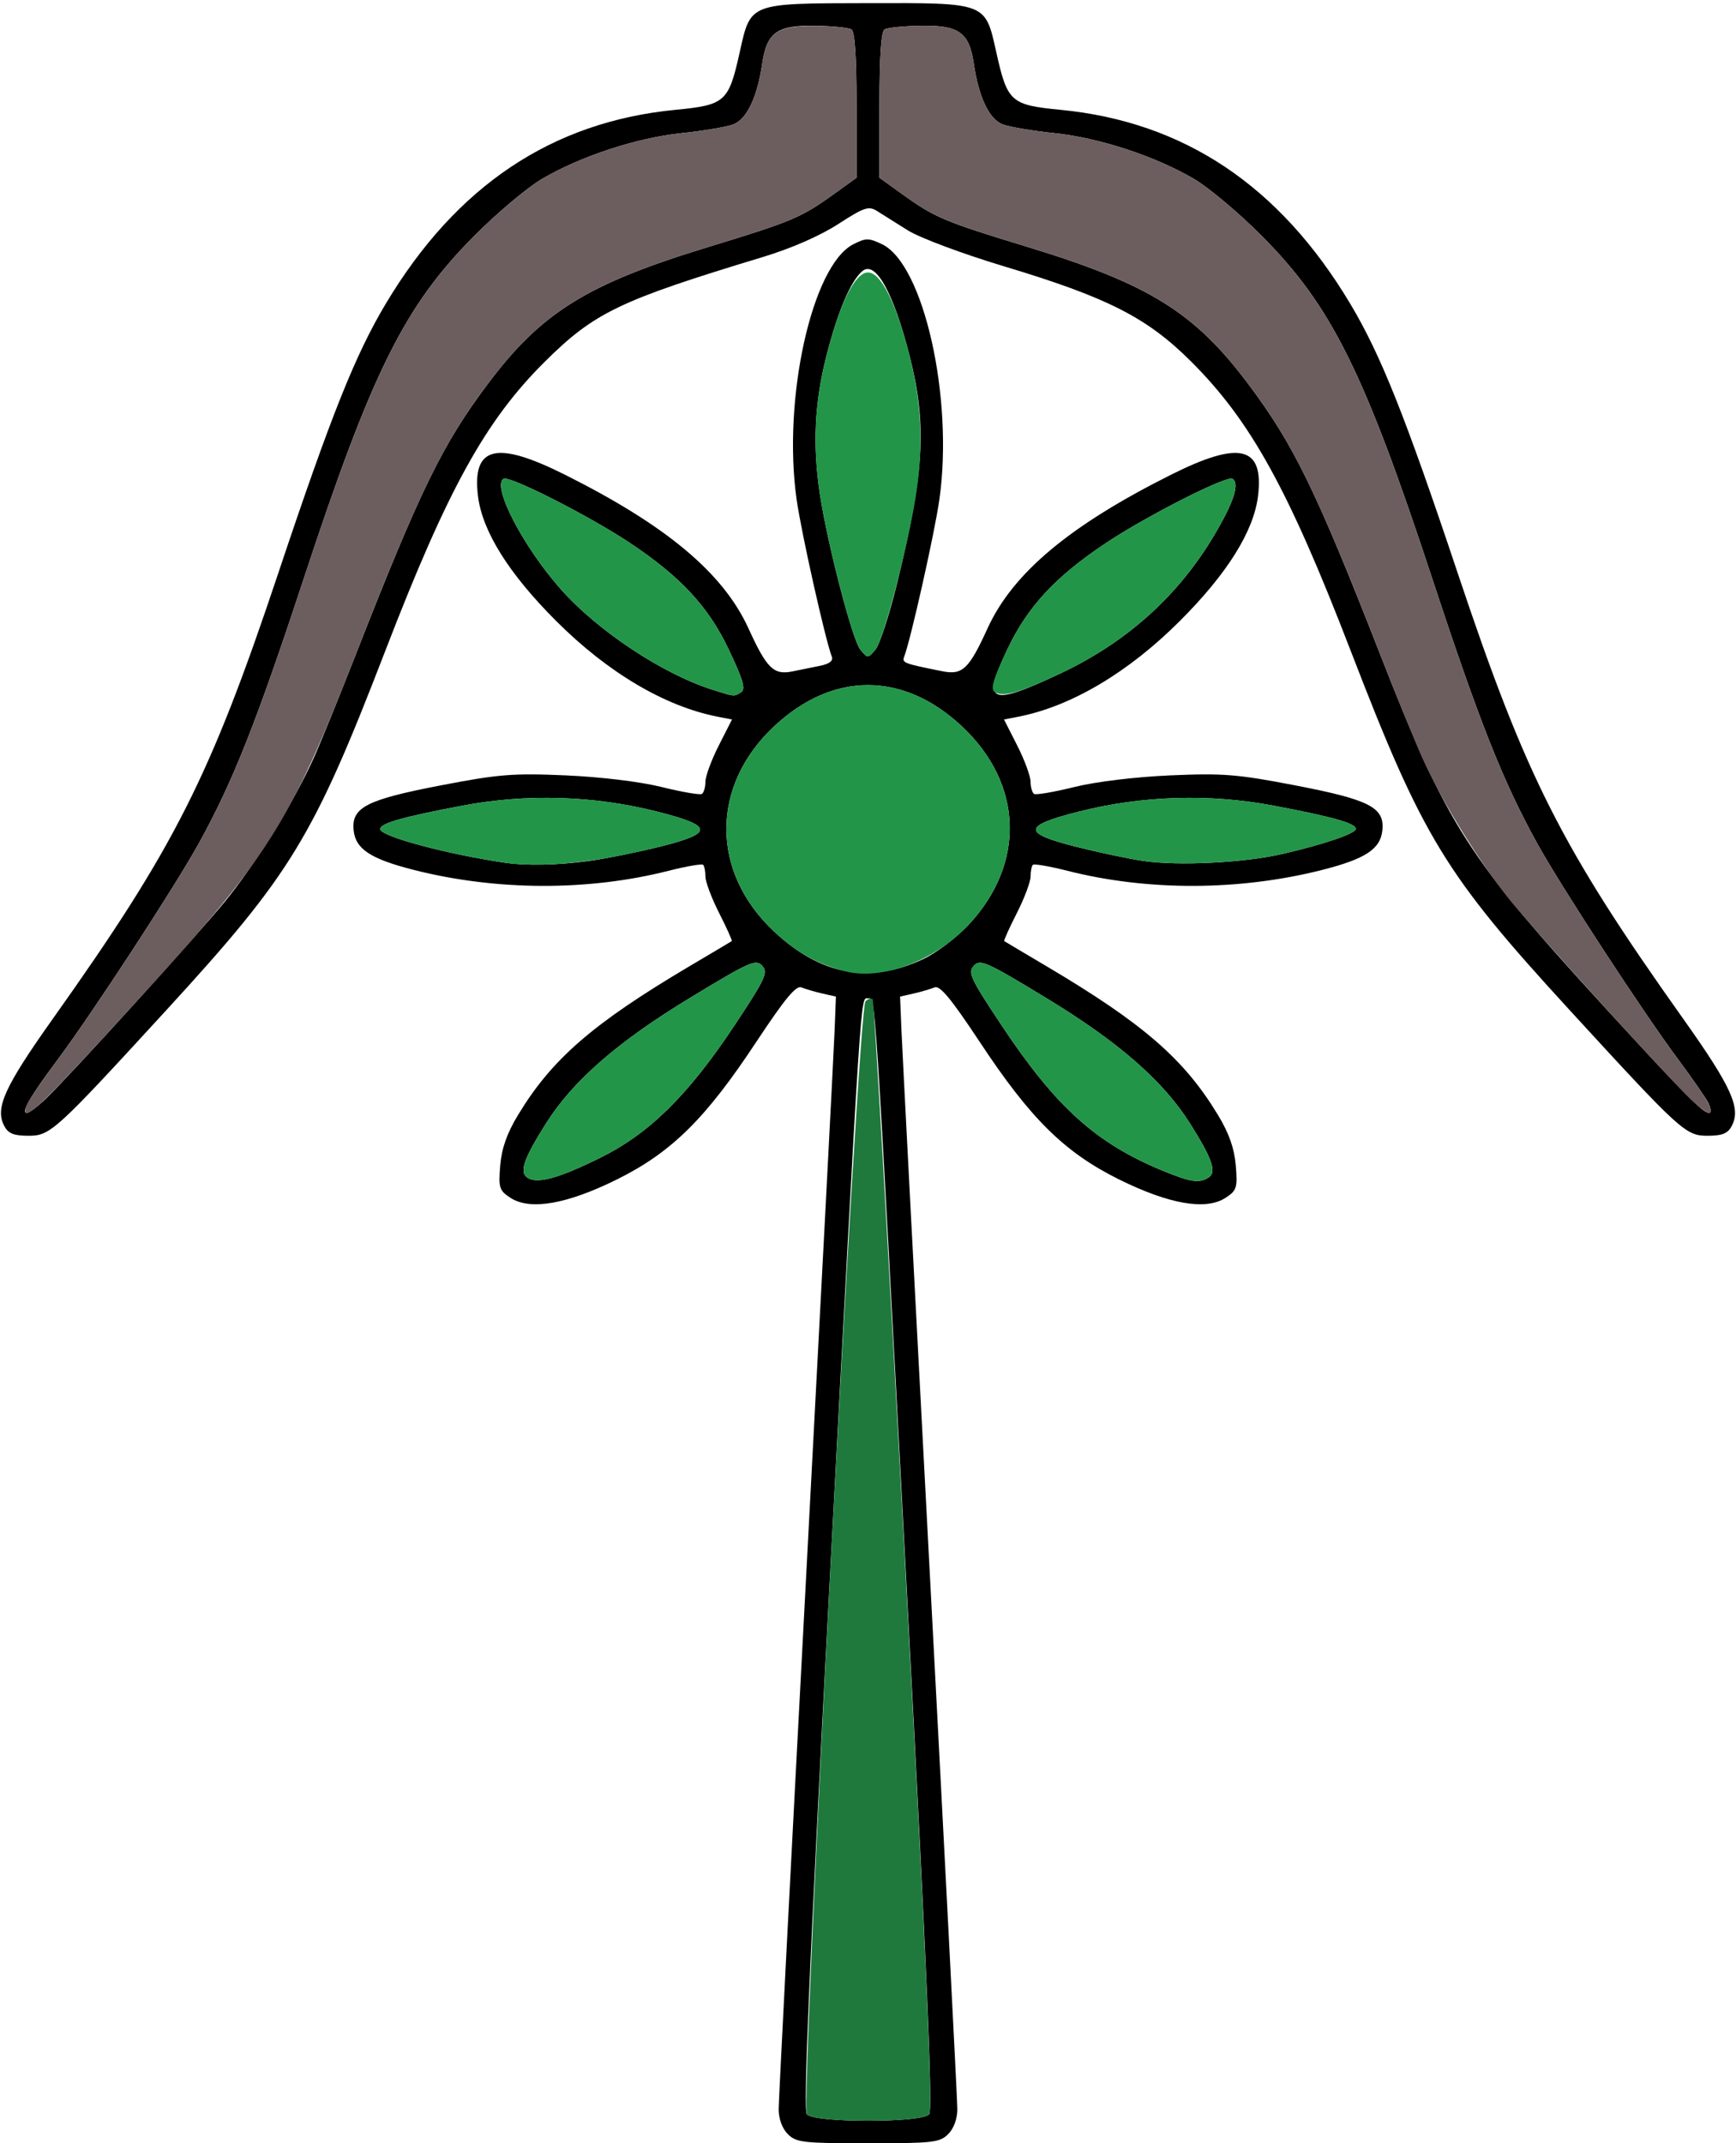 <?xml version="1.0" encoding="UTF-8" standalone="no"?>
<!DOCTYPE svg PUBLIC "-//W3C//DTD SVG 1.1//EN"
"http://www.w3.org/Graphics/SVG/1.1/DTD/svg11.dtd">
<svg width="486px" height="600px"
xmlns="http://www.w3.org/2000/svg" version="1.1">
<g transform="translate(0000, 0000) scale(1, 1)">
<path fill="#000000" stroke="none" d="
M 220.56 597.44
C 218.99 595.87 217.99 593.17 217.99 590.47
C 217.99 588.05 221.43 521.28 225.64 442.08
C 229.84 362.87 233.45 293.78 233.65 288.53
L 234.02 278.99
L 230.18 278.12
C 228.06 277.63 225.43 276.86 224.36 276.41
C 222.87 275.78 219.70 279.62 211.72 291.68
C 197.54 313.17 187.99 322.59 172.77 330.15
C 158.67 337.14 148.38 338.91 142.88 335.31
C 139.76 333.27 139.53 332.51 140.04 326.27
C 140.44 321.49 141.91 317.28 145.00 312.18
C 154.47 296.49 165.91 286.56 192.99 270.51
C 199.34 266.76 204.68 263.58 204.86 263.45
C 205.04 263.33 203.47 259.82 201.35 255.65
C 199.23 251.49 197.50 246.87 197.49 245.41
C 197.49 243.94 197.20 242.45 196.85 242.10
C 196.50 241.76 192.13 242.51 187.14 243.78
C 164.71 249.47 139.14 249.40 116.05 243.58
C 103.75 240.47 99.52 237.71 99.00 232.40
C 98.35 226.04 102.61 223.86 123.41 219.86
C 139.59 216.74 143.62 216.42 158.37 217.06
C 168.27 217.50 179.19 218.82 185.27 220.33
C 190.90 221.72 195.95 222.59 196.49 222.26
C 197.03 221.92 197.49 220.38 197.49 218.83
C 197.50 217.29 199.17 212.74 201.21 208.73
L 204.92 201.42
L 200.88 200.63
C 186.06 197.72 170.10 188.24 155.69 173.83
C 142.40 160.56 134.98 148.65 133.80 138.78
C 132.16 124.92 138.93 123.27 158.07 132.85
C 186.55 147.09 202.48 160.42 209.56 175.96
C 214.64 187.12 216.61 189.04 221.83 187.96
C 223.96 187.54 227.46 186.82 229.61 186.38
C 232.16 185.86 233.31 184.99 232.88 183.87
C 231.04 179.06 224.36 149.27 223.02 139.85
C 219.02 111.79 227.30 74.38 238.82 68.42
C 242.40 66.58 243.17 66.58 246.91 68.36
C 258.59 73.94 267.02 111.44 262.98 139.85
C 261.64 149.27 254.96 179.06 253.12 183.87
C 252.48 185.55 253.04 185.76 263.85 187.92
C 269.44 189.04 271.29 187.28 276.44 175.96
C 283.52 160.42 299.45 147.09 327.93 132.85
C 347.07 123.27 353.84 124.92 352.20 138.78
C 351.02 148.65 343.60 160.56 330.31 173.83
C 315.90 188.24 299.94 197.72 285.12 200.63
L 281.08 201.42
L 284.79 208.73
C 286.83 212.74 288.50 217.29 288.51 218.83
C 288.51 220.38 288.97 221.92 289.51 222.26
C 290.05 222.59 295.10 221.72 300.73 220.33
C 306.81 218.82 317.73 217.50 327.63 217.06
C 342.38 216.42 346.41 216.74 362.59 219.86
C 383.39 223.86 387.65 226.04 387.00 232.40
C 386.48 237.71 382.25 240.47 369.95 243.58
C 346.86 249.40 321.29 249.47 298.86 243.78
C 293.87 242.51 289.50 241.76 289.15 242.10
C 288.80 242.45 288.51 243.94 288.51 245.41
C 288.50 246.87 286.77 251.49 284.65 255.65
C 282.53 259.82 280.96 263.33 281.14 263.45
C 281.32 263.58 286.66 266.76 293.01 270.51
C 320.09 286.56 331.53 296.49 341.00 312.18
C 344.09 317.28 345.56 321.49 345.96 326.27
C 346.47 332.51 346.24 333.27 343.12 335.31
C 337.62 338.91 327.33 337.14 313.23 330.15
C 298.01 322.59 288.46 313.17 274.28 291.68
C 266.30 279.62 263.13 275.78 261.64 276.41
C 260.57 276.86 257.94 277.63 255.82 278.12
L 251.98 278.99
L 252.34 287.88
C 252.53 292.78 256.13 361.87 260.35 441.40
C 264.56 520.94 268.01 588.00 268.01 590.44
C 268.01 593.17 267.02 595.86 265.44 597.44
C 263.09 599.78 261.17 600.00 243.00 600.00
C 224.83 600.00 222.91 599.78 220.56 597.44
M 260.13 591.88
C 261.17 590.64 259.52 551.99 253.94 446.69
C 244.74 273.31 245.15 279.49 243.00 279.49
C 240.85 279.49 241.27 273.19 232.06 446.69
C 226.50 551.87 224.84 590.64 225.87 591.88
C 227.88 594.31 258.12 594.31 260.13 591.88
M 167.80 324.23
C 181.67 317.42 192.51 306.77 205.52 287.21
C 214.31 273.94 215.10 272.27 213.38 270.37
C 211.62 268.44 209.95 269.17 193.32 279.26
C 172.92 291.63 160.39 302.54 152.83 314.54
C 146.61 324.38 145.33 328.14 147.65 329.68
C 150.39 331.50 156.21 329.92 167.80 324.23
M 338.35 329.63
C 340.67 328.15 339.38 324.37 333.17 314.54
C 325.61 302.54 313.08 291.63 292.68 279.26
C 276.05 269.17 274.38 268.44 272.62 270.37
C 270.90 272.27 271.69 273.94 280.51 287.21
C 295.65 309.96 306.86 320.05 325.50 327.73
C 333.40 330.97 335.70 331.31 338.35 329.63
M 258.55 268.45
C 262.17 266.74 267.81 262.47 271.10 258.96
C 287.20 241.76 286.47 219.40 269.27 203.32
C 252.85 187.95 233.15 187.95 216.73 203.32
C 198.88 220.01 198.89 244.12 216.76 260.82
C 229.84 273.05 243.51 275.55 258.55 268.45
M 164.78 241.03
C 169.72 240.35 178.82 238.51 185.03 236.95
C 199.90 233.21 199.70 231.18 184.01 227.21
C 166.21 222.71 147.51 222.13 129.51 225.53
C 112.65 228.72 106.43 230.49 106.43 232.10
C 106.43 234.09 124.59 239.00 141.06 241.47
C 147.26 242.41 155.89 242.24 164.78 241.03
M 359.05 239.05
C 370.72 236.35 379.57 233.32 379.57 232.05
C 379.57 230.49 373.21 228.69 356.49 225.53
C 338.49 222.13 319.79 222.71 301.99 227.21
C 286.32 231.18 286.10 233.19 300.97 236.97
C 307.18 238.55 315.71 240.36 319.94 241.00
C 329.71 242.47 348.27 241.55 359.05 239.05
M 207.49 193.77
C 208.81 192.94 208.03 190.28 203.98 181.76
C 198.29 169.77 190.46 161.37 176.22 151.91
C 164.78 144.32 142.56 133.05 140.97 134.03
C 137.64 136.08 146.40 152.97 157.01 164.96
C 167.29 176.58 185.49 188.65 199.40 193.06
C 205.74 195.08 205.45 195.06 207.49 193.77
M 296.86 188.53
C 315.35 179.82 329.74 166.92 339.82 150.00
C 345.39 140.64 347.14 135.32 345.03 134.03
C 343.44 133.05 321.22 144.32 309.78 151.91
C 295.54 161.37 287.71 169.77 282.02 181.76
C 274.81 196.91 276.98 197.88 296.86 188.53
M 251.19 163.10
C 258.80 131.91 259.52 118.83 254.66 99.68
C 250.16 81.94 245.10 72.83 241.44 75.88
C 238.18 78.58 234.49 87.28 231.34 99.71
C 228.00 112.86 227.46 124.78 229.55 138.46
C 231.70 152.47 238.63 179.12 240.83 181.82
C 242.88 184.35 242.94 184.35 245.05 181.90
C 246.24 180.54 249.00 172.08 251.19 163.10"/>
<path fill="#000000" stroke="none" d="
M 1.21 315.24
C -1.47 310.23 1.19 304.35 14.87 285.08
C 48.92 237.15 58.81 217.60 77.98 160.23
C 92.65 116.36 99.47 99.28 108.04 84.96
C 127.77 51.99 154.53 34.09 189.14 30.74
C 203.02 29.40 203.99 28.53 207.06 14.73
C 210.19 0.69 209.52 0.95 242.91 0.88
C 276.39 0.81 275.79 0.58 278.94 14.73
C 282.01 28.53 282.98 29.40 296.86 30.74
C 331.47 34.09 358.23 51.99 377.96 84.96
C 386.53 99.28 393.35 116.36 408.02 160.23
C 427.19 217.60 437.08 237.15 471.13 285.08
C 484.81 304.35 487.47 310.23 484.79 315.24
C 483.68 317.33 482.13 317.95 477.99 317.95
C 471.91 317.95 470.51 316.67 439.35 282.69
C 404.46 244.64 398.33 234.58 378.08 182.05
C 360.68 136.91 350.11 117.79 333.38 101.13
C 321.07 88.87 310.05 83.27 281.10 74.56
C 269.40 71.04 257.55 66.60 254.17 64.50
C 250.85 62.42 246.95 59.97 245.51 59.06
C 243.19 57.60 241.92 58.03 234.65 62.73
C 229.55 66.03 221.55 69.53 213.56 71.95
C 173.36 84.13 166.45 87.45 152.51 101.27
C 135.91 117.74 125.31 136.97 107.92 182.05
C 87.67 234.58 81.54 244.64 46.65 282.69
C 15.49 316.67 14.09 317.95 8.01 317.95
C 3.87 317.95 2.32 317.33 1.21 315.24
M 13.05 307.37
C 20.59 300.00 54.79 262.32 62.89 252.49
C 71.37 242.14 82.35 224.42 87.84 212.18
C 89.74 207.95 95.01 194.96 99.56 183.33
C 117.64 137.10 123.90 124.28 136.72 107.26
C 151.67 87.38 164.42 79.49 198.12 69.19
C 221.85 61.95 224.23 60.95 233.54 54.26
L 239.79 49.76
L 239.79 29.45
C 239.79 15.81 239.32 8.83 238.36 8.23
C 237.56 7.74 233.01 7.28 228.23 7.21
C 217.56 7.01 214.66 9.09 213.39 17.78
C 212.03 27.14 209.08 33.37 205.31 34.82
C 203.47 35.53 196.99 36.62 190.92 37.26
C 178.32 38.56 162.66 43.69 151.74 50.09
C 147.63 52.50 139.07 59.69 132.72 66.09
C 113.22 85.73 104.11 104.04 84.99 162.12
C 71.84 202.09 65.26 218.68 55.77 235.90
C 48.93 248.29 26.03 283.38 16.03 296.79
C 8.32 307.13 5.78 311.54 7.55 311.54
C 8.23 311.54 10.71 309.67 13.05 307.37
M 478.18 308.65
C 477.34 307.06 473.65 301.73 469.97 296.79
C 459.97 283.38 437.07 248.29 430.23 235.90
C 420.74 218.68 414.16 202.09 401.01 162.12
C 381.89 104.04 372.78 85.73 353.28 66.09
C 346.93 59.69 338.37 52.50 334.26 50.09
C 323.34 43.69 307.68 38.56 295.08 37.26
C 289.01 36.62 282.53 35.53 280.69 34.82
C 276.92 33.37 273.97 27.14 272.61 17.78
C 271.34 9.09 268.44 7.01 257.77 7.21
C 252.99 7.28 248.44 7.74 247.64 8.23
C 246.68 8.83 246.21 15.81 246.21 29.45
L 246.21 49.76
L 252.46 54.26
C 261.77 60.95 264.15 61.95 287.88 69.19
C 321.58 79.49 334.33 87.38 349.28 107.26
C 362.10 124.28 368.36 137.10 386.44 183.33
C 405.23 231.37 410.60 239.79 449.83 282.62
C 471.46 306.23 476.72 311.54 478.45 311.54
C 479.15 311.54 479.04 310.32 478.18 308.65"/>
<path fill="#6c5e5e" stroke="none" d="
M 7.82 308.65
C 8.66 307.06 12.35 301.73 16.03 296.79
C 26.03 283.38 48.93 248.29 55.77 235.90
C 65.26 218.68 71.84 202.09 84.99 162.12
C 104.11 104.04 113.22 85.73 132.72 66.09
C 139.07 59.69 147.63 52.50 151.74 50.09
C 162.66 43.69 178.32 38.56 190.92 37.26
C 196.99 36.62 203.47 35.53 205.31 34.82
C 209.08 33.37 212.03 27.14 213.39 17.78
C 214.65 9.15 217.47 7.14 228.15 7.24
C 232.95 7.28 237.52 7.73 238.33 8.22
C 239.33 8.83 239.79 15.62 239.79 29.45
L 239.79 49.76
L 233.54 54.26
C 224.23 60.95 221.85 61.95 198.12 69.19
C 164.42 79.49 151.67 87.38 136.72 107.26
C 123.90 124.28 117.64 137.10 99.56 183.33
C 80.77 231.37 75.40 239.79 36.17 282.62
C 14.54 306.23 9.28 311.54 7.55 311.54
C 6.85 311.54 6.96 310.32 7.82 308.65"/>
<path fill="#6c5e5e" stroke="none" d="
M 472.95 307.37
C 465.41 300.00 431.21 262.32 423.11 252.49
C 414.63 242.14 403.65 224.42 398.16 212.18
C 396.26 207.95 390.99 194.96 386.44 183.33
C 368.36 137.10 362.10 124.28 349.28 107.26
C 334.33 87.38 321.58 79.49 287.88 69.19
C 264.15 61.95 261.77 60.95 252.46 54.26
L 246.21 49.76
L 246.21 29.45
C 246.21 15.81 246.68 8.83 247.64 8.23
C 248.44 7.74 252.99 7.28 257.77 7.21
C 268.44 7.01 271.34 9.09 272.61 17.78
C 273.97 27.14 276.92 33.37 280.69 34.82
C 282.53 35.53 289.01 36.62 295.08 37.26
C 307.68 38.56 323.34 43.69 334.26 50.09
C 338.37 52.50 346.93 59.69 353.28 66.09
C 372.78 85.73 381.89 104.04 401.01 162.12
C 414.16 202.09 420.74 218.68 430.23 235.90
C 437.07 248.29 459.97 283.38 469.97 296.79
C 477.68 307.13 480.22 311.54 478.45 311.54
C 477.77 311.54 475.29 309.67 472.95 307.37"/>
<path fill="#229548" stroke="none" d="
M 147.65 329.68
C 145.33 328.14 146.61 324.38 152.83 314.54
C 160.39 302.54 172.92 291.63 193.32 279.26
C 209.95 269.17 211.62 268.44 213.38 270.37
C 215.10 272.27 214.31 273.94 205.52 287.21
C 192.51 306.77 181.67 317.42 167.80 324.23
C 156.21 329.92 150.39 331.50 147.65 329.68"/>
<path fill="#229548" stroke="none" d="
M 325.50 327.73
C 306.86 320.05 295.65 309.96 280.51 287.21
C 271.69 273.94 270.90 272.27 272.62 270.37
C 274.38 268.44 276.05 269.17 292.68 279.26
C 313.08 291.63 325.61 302.54 333.17 314.54
C 339.38 324.37 340.67 328.15 338.35 329.63
C 335.70 331.31 333.40 330.97 325.50 327.73"/>
<path fill="#229548" stroke="none" d="
M 236.59 271.90
C 228.69 269.83 223.00 266.65 216.76 260.82
C 198.89 244.12 198.88 220.01 216.73 203.32
C 233.15 187.95 252.85 187.95 269.27 203.32
C 286.47 219.40 287.20 241.76 271.10 258.96
C 261.72 268.99 246.81 274.58 236.59 271.90"/>
<path fill="#229548" stroke="none" d="
M 141.06 241.47
C 124.59 239.00 106.43 234.09 106.43 232.10
C 106.43 230.49 112.65 228.72 129.51 225.53
C 147.51 222.13 166.21 222.71 184.01 227.21
C 199.70 231.18 199.90 233.21 185.03 236.95
C 166.89 241.51 151.72 243.08 141.06 241.47"/>
<path fill="#229548" stroke="none" d="
M 319.94 241.00
C 315.71 240.36 307.18 238.55 300.97 236.97
C 286.10 233.19 286.32 231.18 301.99 227.21
C 319.79 222.71 338.49 222.13 356.49 225.53
C 373.21 228.69 379.57 230.49 379.57 232.05
C 379.57 233.32 370.72 236.35 359.05 239.05
C 348.27 241.55 329.71 242.47 319.94 241.00"/>
<path fill="#229548" stroke="none" d="
M 199.40 193.06
C 185.49 188.65 167.29 176.58 157.01 164.96
C 146.40 152.97 137.64 136.08 140.97 134.03
C 142.56 133.05 164.78 144.32 176.22 151.91
C 190.46 161.37 198.29 169.77 203.98 181.76
C 208.03 190.28 208.81 192.94 207.49 193.77
C 205.45 195.06 205.74 195.08 199.40 193.06"/>
<path fill="#229548" stroke="none" d="
M 278.49 193.73
C 277.20 192.94 277.99 190.22 282.02 181.76
C 287.71 169.77 295.54 161.37 309.78 151.91
C 321.22 144.32 343.44 133.05 345.03 134.03
C 347.14 135.32 345.39 140.64 339.82 150.00
C 329.74 166.92 315.35 179.82 296.86 188.53
C 285.25 193.99 280.91 195.22 278.49 193.73"/>
<path fill="#229548" stroke="none" d="
M 240.83 181.82
C 238.63 179.12 231.70 152.47 229.55 138.46
C 227.43 124.69 228.00 112.87 231.41 99.45
C 235.13 84.77 239.38 76.28 243.00 76.28
C 246.62 76.28 250.87 84.77 254.59 99.45
C 258.00 112.87 258.57 124.69 256.45 138.46
C 254.23 152.86 247.30 179.31 245.05 181.90
C 242.94 184.35 242.88 184.35 240.83 181.82"/>
<path fill="#1f793d" stroke="none" d="
M 225.87 591.88
C 224.07 589.72 240.26 282.36 242.28 280.33
C 243.00 279.62 243.91 279.33 244.30 279.71
C 244.67 280.09 248.71 350.10 253.26 435.29
C 259.34 548.96 261.17 590.64 260.13 591.88
C 258.12 594.31 227.88 594.31 225.87 591.88"/>
</g>
</svg>
